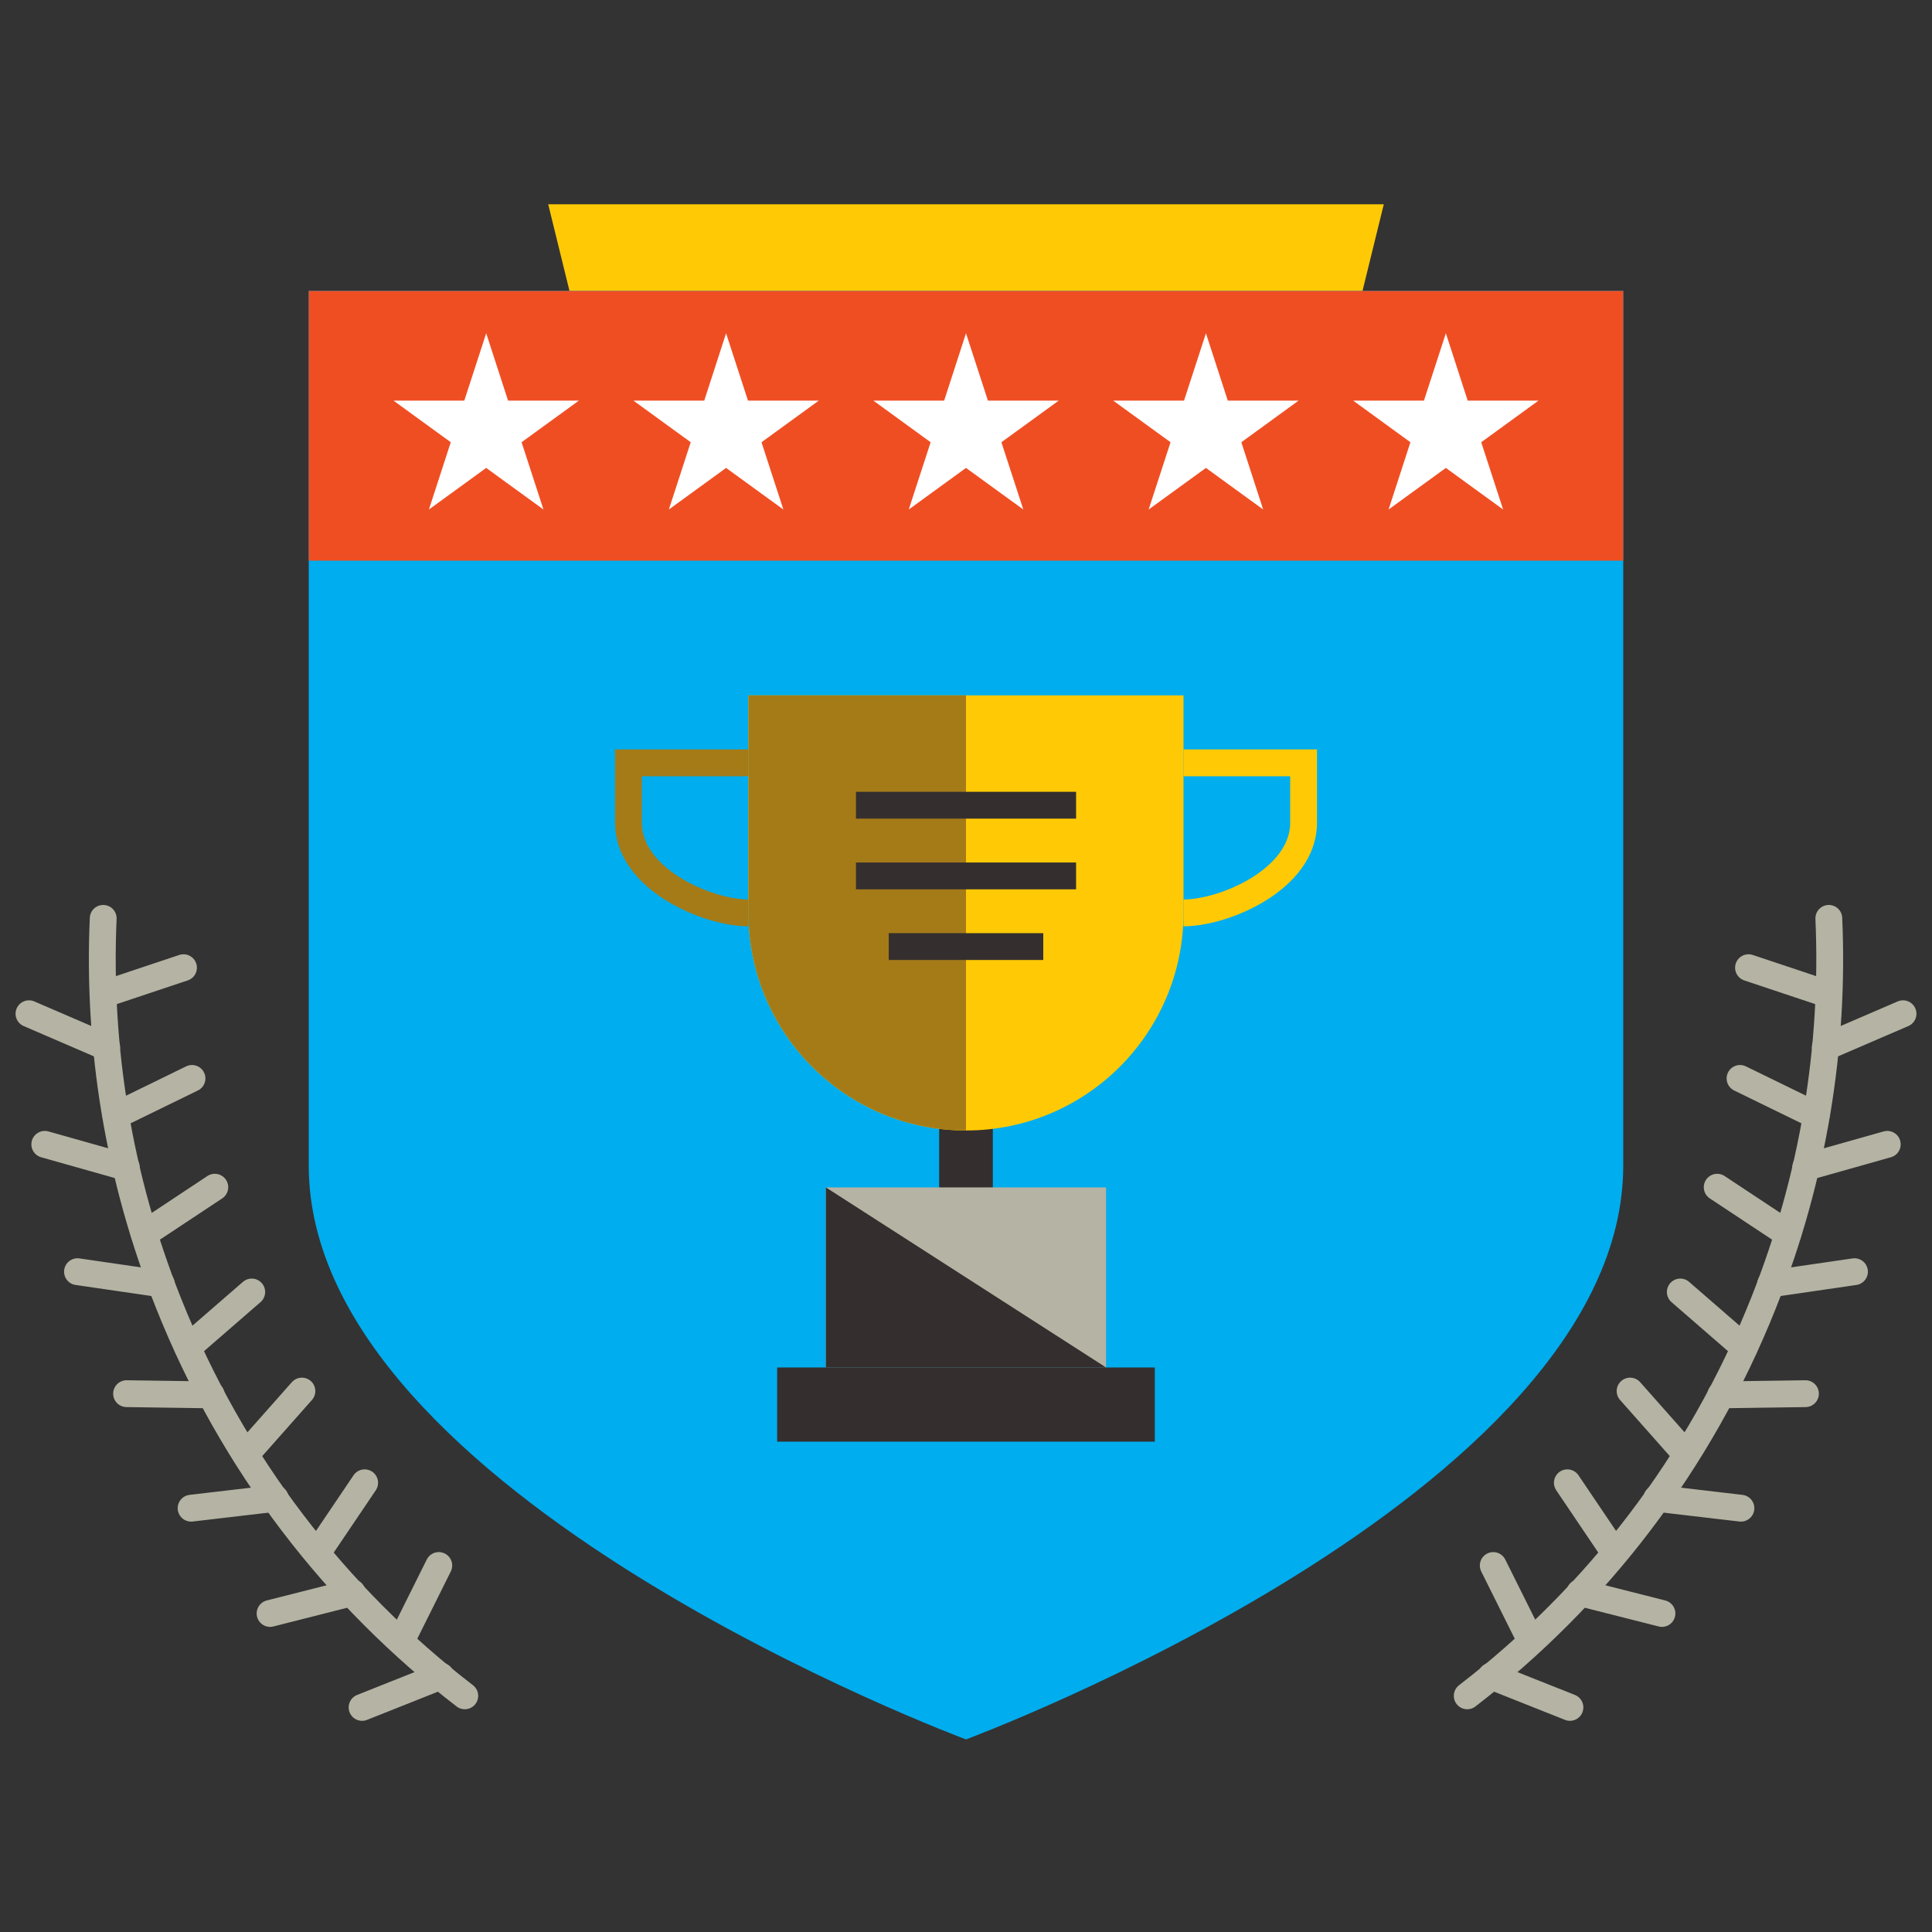<?xml version="1.0" encoding="utf-8"?>
<!-- Generator: Adobe Illustrator 16.0.4, SVG Export Plug-In . SVG Version: 6.00 Build 0)  -->
<!DOCTYPE svg PUBLIC "-//W3C//DTD SVG 1.1//EN" "http://www.w3.org/Graphics/SVG/1.1/DTD/svg11.dtd">
<svg version="1.1" id="Layer_1" xmlns="http://www.w3.org/2000/svg" xmlns:xlink="http://www.w3.org/1999/xlink" x="0px" y="0px"
	 width="72px" height="72px" viewBox="0 0 72 72" enable-background="new 0 0 72 72" xml:space="preserve">
<rect x="0" y="0" width="72" height="72" fill="#333333" stroke="none"/>
<polygon fill="#FFCA05" points="20.43,7.612 51.57,7.612 48.515,20.049 23.484,20.049 "/>
<path fill="#00ADEE" d="M11.506,10.842c0,0,0,25.369,0,32.603C11.506,55.732,36,64.823,36,64.823s24.493-9.091,24.493-21.379
	c0-7.233,0-32.603,0-32.603H11.506z"/>
<g>
	
		<line fill="none" stroke="#342F2E" stroke-width="2" stroke-linecap="square" stroke-miterlimit="10" x1="36" y1="42.13" x2="36" y2="44.033"/>
	<path fill="#FFCA05" d="M27.892,25.914v8.108c0,4.478,3.632,8.108,8.108,8.108c4.479,0,8.106-3.631,8.106-8.108v-8.108H27.892z"/>
	<path fill="none" stroke="#FFCA05" stroke-miterlimit="10" d="M44.106,28.428h4.475c0,0,0,0.139,0,2.236
		c0,2.097-2.938,3.357-4.475,3.357"/>
	<path fill="none" stroke="#A57B18" stroke-miterlimit="10" d="M27.892,28.428h-4.472c0,0,0,0.139,0,2.236
		c0,2.097,2.937,3.357,4.472,3.357"/>
	<rect x="30.778" y="44.251" fill="#B5B3A3" width="10.442" height="6.711"/>
	<rect x="28.962" y="50.962" fill="#342F2E" width="14.075" height="2.764"/>
	<path fill="#A57B18" d="M36,42.13c-4.477,0-8.108-3.631-8.108-8.108v-8.108H36"/>
</g>
<g>
	<path fill="none" stroke="#B5B3A3" stroke-linecap="round" stroke-miterlimit="10" d="M3.846,34.225
		c-0.21,4.755,0.557,9.628,2.433,14.336c2.388,6.002,6.267,10.966,11.042,14.638"/>
	<line fill="none" stroke="#B5B3A3" stroke-linecap="round" stroke-miterlimit="10" x1="3.976" y1="39.028" x2="1.08" y2="37.779"/>
	
		<line fill="none" stroke="#B5B3A3" stroke-linecap="round" stroke-miterlimit="10" x1="3.846" y1="37.062" x2="6.838" y2="36.063"/>
	<line fill="none" stroke="#B5B3A3" stroke-linecap="round" stroke-miterlimit="10" x1="4.319" y1="41.574" x2="7.155" y2="40.19"/>
	
		<line fill="none" stroke="#B5B3A3" stroke-linecap="round" stroke-miterlimit="10" x1="5.377" y1="45.985" x2="8.005" y2="44.244"/>
	
		<line fill="none" stroke="#B5B3A3" stroke-linecap="round" stroke-miterlimit="10" x1="6.998" y1="50.217" x2="9.381" y2="48.149"/>
	
		<line fill="none" stroke="#B5B3A3" stroke-linecap="round" stroke-miterlimit="10" x1="9.159" y1="54.203" x2="11.251" y2="51.841"/>
	
		<line fill="none" stroke="#B5B3A3" stroke-linecap="round" stroke-miterlimit="10" x1="11.824" y1="57.874" x2="13.59" y2="55.259"/>
	
		<line fill="none" stroke="#B5B3A3" stroke-linecap="round" stroke-miterlimit="10" x1="14.945" y1="61.166" x2="16.352" y2="58.342"/>
	
		<line fill="none" stroke="#B5B3A3" stroke-linecap="round" stroke-miterlimit="10" x1="4.707" y1="43.504" x2="1.669" y2="42.646"/>
	
		<line fill="none" stroke="#B5B3A3" stroke-linecap="round" stroke-miterlimit="10" x1="6.011" y1="47.847" x2="2.888" y2="47.392"/>
	
		<line fill="none" stroke="#B5B3A3" stroke-linecap="round" stroke-miterlimit="10" x1="7.873" y1="51.983" x2="4.717" y2="51.938"/>
	
		<line fill="none" stroke="#B5B3A3" stroke-linecap="round" stroke-miterlimit="10" x1="10.257" y1="55.839" x2="7.122" y2="56.206"/>
	
		<line fill="none" stroke="#B5B3A3" stroke-linecap="round" stroke-miterlimit="10" x1="13.125" y1="59.353" x2="10.065" y2="60.129"/>
	
		<line fill="none" stroke="#B5B3A3" stroke-linecap="round" stroke-miterlimit="10" x1="16.429" y1="62.463" x2="13.494" y2="63.63"/>
</g>
<g>
	<path fill="none" stroke="#B5B3A3" stroke-linecap="round" stroke-miterlimit="10" d="M68.155,34.225
		c0.209,4.755-0.558,9.628-2.435,14.336c-2.388,6.002-6.267,10.966-11.041,14.638"/>
	
		<line fill="none" stroke="#B5B3A3" stroke-linecap="round" stroke-miterlimit="10" x1="68.023" y1="39.028" x2="70.92" y2="37.779"/>
	
		<line fill="none" stroke="#B5B3A3" stroke-linecap="round" stroke-miterlimit="10" x1="68.155" y1="37.062" x2="65.162" y2="36.063"/>
	
		<line fill="none" stroke="#B5B3A3" stroke-linecap="round" stroke-miterlimit="10" x1="67.683" y1="41.574" x2="64.846" y2="40.19"/>
	
		<line fill="none" stroke="#B5B3A3" stroke-linecap="round" stroke-miterlimit="10" x1="66.625" y1="45.985" x2="63.995" y2="44.244"/>
	
		<line fill="none" stroke="#B5B3A3" stroke-linecap="round" stroke-miterlimit="10" x1="65.002" y1="50.217" x2="62.62" y2="48.149"/>
	
		<line fill="none" stroke="#B5B3A3" stroke-linecap="round" stroke-miterlimit="10" x1="62.842" y1="54.203" x2="60.749" y2="51.841"/>
	
		<line fill="none" stroke="#B5B3A3" stroke-linecap="round" stroke-miterlimit="10" x1="60.176" y1="57.874" x2="58.411" y2="55.259"/>
	
		<line fill="none" stroke="#B5B3A3" stroke-linecap="round" stroke-miterlimit="10" x1="57.057" y1="61.166" x2="55.649" y2="58.342"/>
	
		<line fill="none" stroke="#B5B3A3" stroke-linecap="round" stroke-miterlimit="10" x1="67.294" y1="43.504" x2="70.333" y2="42.646"/>
	
		<line fill="none" stroke="#B5B3A3" stroke-linecap="round" stroke-miterlimit="10" x1="65.988" y1="47.847" x2="69.111" y2="47.392"/>
	
		<line fill="none" stroke="#B5B3A3" stroke-linecap="round" stroke-miterlimit="10" x1="64.128" y1="51.983" x2="67.284" y2="51.938"/>
	
		<line fill="none" stroke="#B5B3A3" stroke-linecap="round" stroke-miterlimit="10" x1="61.743" y1="55.839" x2="64.879" y2="56.206"/>
	
		<line fill="none" stroke="#B5B3A3" stroke-linecap="round" stroke-miterlimit="10" x1="58.875" y1="59.353" x2="61.936" y2="60.129"/>
	
		<line fill="none" stroke="#B5B3A3" stroke-linecap="round" stroke-miterlimit="10" x1="55.571" y1="62.463" x2="58.507" y2="63.63"/>
</g>
<rect x="11.506" y="10.842" fill="#EF4E23" width="48.987" height="10.052"/>
<polygon fill="#FFFFFF" points="36,12.42 35.186,14.93 32.548,14.93 34.682,16.481 33.866,18.988 36,17.438 38.136,18.988 
	37.319,16.481 39.456,14.93 36.817,14.93 "/>
<polygon fill="#FFFFFF" points="27.059,12.42 26.245,14.93 23.607,14.93 25.741,16.481 24.926,18.988 27.059,17.438 29.194,18.988 
	28.379,16.481 30.514,14.93 27.875,14.93 "/>
<polygon fill="#FFFFFF" points="18.119,12.42 17.303,14.93 14.665,14.93 16.799,16.481 15.984,18.988 18.119,17.438 20.253,18.988 
	19.438,16.481 21.573,14.93 18.934,14.93 "/>
<polygon fill="#FFFFFF" points="44.942,12.42 45.756,14.93 48.394,14.93 46.261,16.481 47.075,18.988 44.942,17.438 42.806,18.988 
	43.623,16.481 41.486,14.93 44.125,14.93 "/>
<polygon fill="#FFFFFF" points="53.883,12.42 54.697,14.93 57.335,14.93 55.201,16.481 56.017,18.988 53.883,17.438 51.748,18.988 
	52.562,16.481 50.429,14.93 53.066,14.93 "/>
<polygon fill="#342F2E" points="30.778,44.251 41.22,50.962 30.778,50.962 "/>
<polyline fill="none" stroke="#342F2E" stroke-miterlimit="10" points="31.899,30.008 36,30.008 40.103,30.008 "/>
<polyline fill="none" stroke="#342F2E" stroke-miterlimit="10" points="31.899,32.643 36,32.643 40.103,32.643 "/>
<polyline fill="none" stroke="#342F2E" stroke-miterlimit="10" points="33.12,35.276 36,35.276 38.88,35.276 "/>
</svg>

